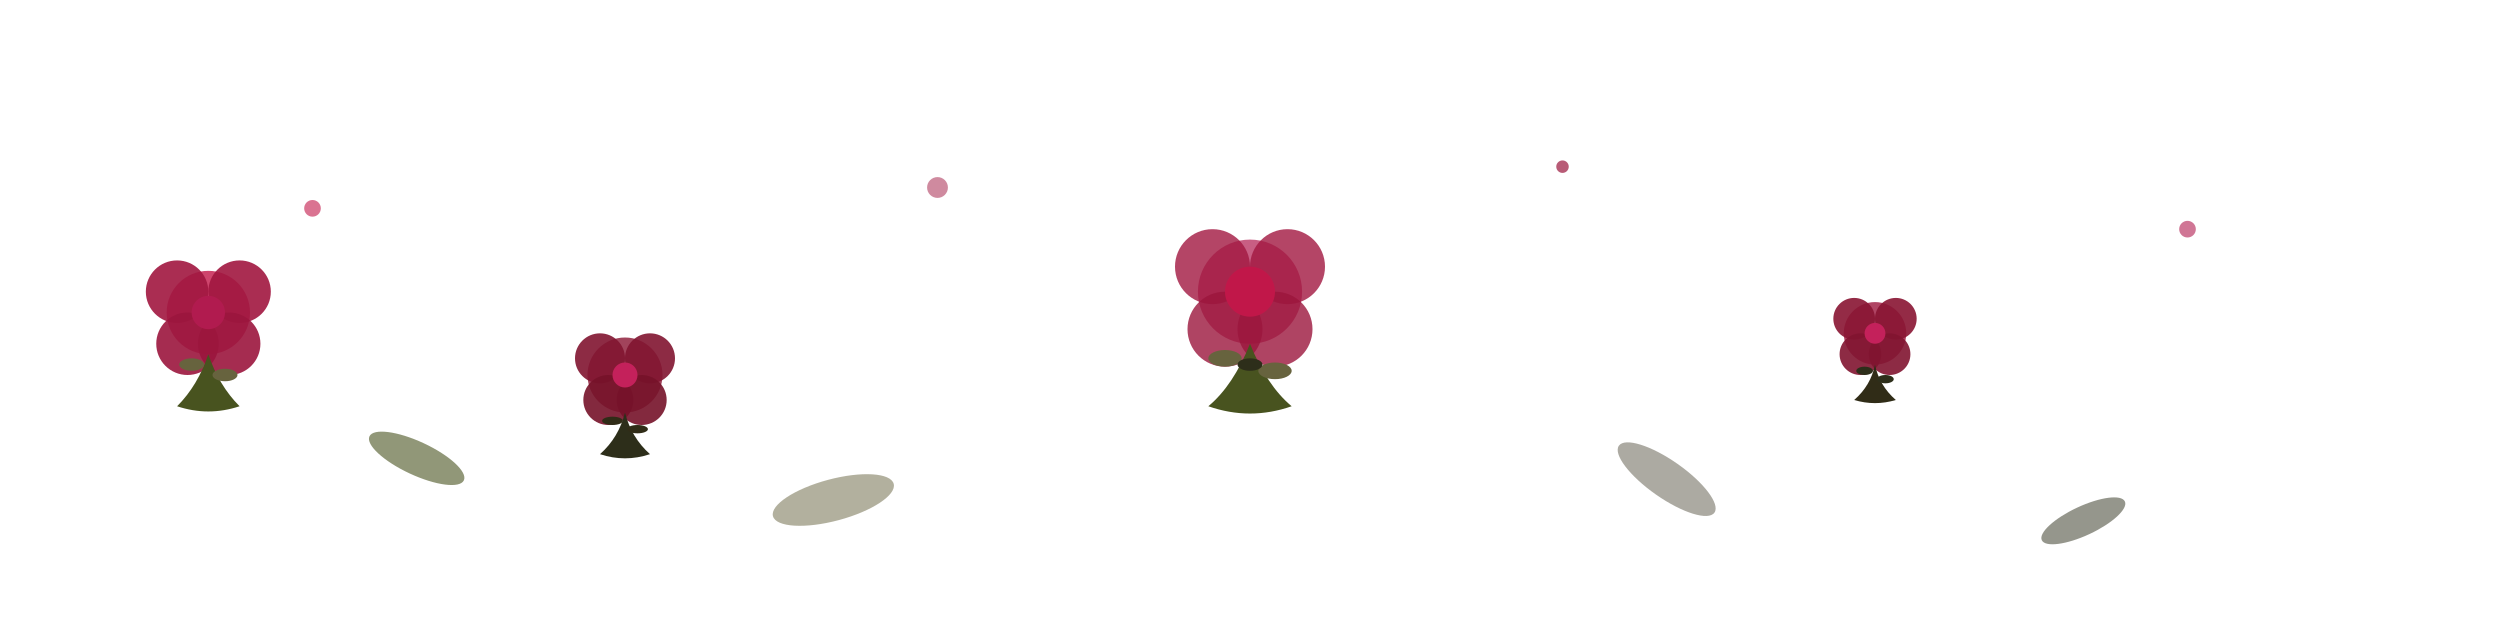 <?xml version="1.0" encoding="UTF-8"?>
<svg width="1200" height="300" viewBox="0 0 1200 300" xmlns="http://www.w3.org/2000/svg">
  <!-- Fiori stilizzati per il footer -->
  
  <!-- Fiore 1 - Rosa -->
  <g transform="translate(100,150)">
    <circle cx="0" cy="0" r="20" fill="#c11749" opacity="0.8"/>
    <circle cx="-15" cy="-10" r="15" fill="#a11740" opacity="0.9"/>
    <circle cx="15" cy="-10" r="15" fill="#a11740" opacity="0.9"/>
    <circle cx="-10" cy="15" r="15" fill="#9b163d" opacity="0.9"/>
    <circle cx="10" cy="15" r="15" fill="#9b163d" opacity="0.9"/>
    <circle cx="0" cy="0" r="8" fill="#b11b4f"/>
    <path d="M0,20 Q-5,35 -15,45 Q0,50 15,45 Q5,35 0,20" fill="#48531f"/>
    <ellipse cx="-8" cy="25" rx="6" ry="3" fill="#67633e"/>
    <ellipse cx="8" cy="30" rx="6" ry="3" fill="#67633e"/>
  </g>
  
  <!-- Fiore 2 - Viola -->
  <g transform="translate(300,180)">
    <circle cx="0" cy="0" r="18" fill="#891532" opacity="0.8"/>
    <circle cx="-12" cy="-8" r="12" fill="#811430" opacity="0.9"/>
    <circle cx="12" cy="-8" r="12" fill="#811430" opacity="0.9"/>
    <circle cx="-8" cy="12" r="12" fill="#761229" opacity="0.9"/>
    <circle cx="8" cy="12" r="12" fill="#761229" opacity="0.9"/>
    <circle cx="0" cy="0" r="6" fill="#c4215b"/>
    <path d="M0,18 Q-3,30 -12,38 Q0,42 12,38 Q3,30 0,18" fill="#2d2e1a"/>
    <ellipse cx="-6" cy="22" rx="5" ry="2" fill="#302c17"/>
    <ellipse cx="6" cy="26" rx="5" ry="2" fill="#302c17"/>
  </g>
  
  <!-- Fiore 3 - Grande centrale -->
  <g transform="translate(600,140)">
    <circle cx="0" cy="0" r="25" fill="#b11b4f" opacity="0.7"/>
    <circle cx="-18" cy="-12" r="18" fill="#a11740" opacity="0.8"/>
    <circle cx="18" cy="-12" r="18" fill="#a11740" opacity="0.8"/>
    <circle cx="-12" cy="18" r="18" fill="#9b163d" opacity="0.8"/>
    <circle cx="12" cy="18" r="18" fill="#9b163d" opacity="0.8"/>
    <circle cx="0" cy="0" r="12" fill="#c11749"/>
    <path d="M0,25 Q-8,45 -20,55 Q0,62 20,55 Q8,45 0,25" fill="#48531f"/>
    <ellipse cx="-12" cy="32" rx="8" ry="4" fill="#67633e"/>
    <ellipse cx="12" cy="38" rx="8" ry="4" fill="#67633e"/>
    <ellipse cx="0" cy="35" rx="6" ry="3" fill="#2d2e1a"/>
  </g>
  
  <!-- Fiore 4 - Piccolo -->
  <g transform="translate(900,160)">
    <circle cx="0" cy="0" r="15" fill="#9b163d" opacity="0.8"/>
    <circle cx="-10" cy="-7" r="10" fill="#891532" opacity="0.9"/>
    <circle cx="10" cy="-7" r="10" fill="#891532" opacity="0.9"/>
    <circle cx="-7" cy="10" r="10" fill="#811430" opacity="0.9"/>
    <circle cx="7" cy="10" r="10" fill="#811430" opacity="0.9"/>
    <circle cx="0" cy="0" r="5" fill="#c4215b"/>
    <path d="M0,15 Q-2,25 -10,32 Q0,35 10,32 Q2,25 0,15" fill="#302c17"/>
    <ellipse cx="-5" cy="18" rx="4" ry="2" fill="#2d2e1a"/>
    <ellipse cx="5" cy="22" rx="4" ry="2" fill="#2d2e1a"/>
  </g>
  
  <!-- Foglie decorative -->
  <ellipse cx="200" cy="220" rx="25" ry="8" fill="#48531f" opacity="0.6" transform="rotate(25 200 220)"/>
  <ellipse cx="400" cy="240" rx="30" ry="10" fill="#67633e" opacity="0.5" transform="rotate(-15 400 240)"/>
  <ellipse cx="800" cy="230" rx="28" ry="9" fill="#302c17" opacity="0.4" transform="rotate(35 800 230)"/>
  <ellipse cx="1000" cy="250" rx="22" ry="7" fill="#2d2e1a" opacity="0.5" transform="rotate(-25 1000 250)"/>
  
  <!-- Elementi decorativi aggiuntivi -->
  <circle cx="150" cy="100" r="4" fill="#c11749" opacity="0.6"/>
  <circle cx="750" cy="80" r="3" fill="#9b163d" opacity="0.7"/>
  <circle cx="450" cy="90" r="5" fill="#a11740" opacity="0.5"/>
  <circle cx="1050" cy="110" r="4" fill="#b11b4f" opacity="0.6"/>
</svg>
